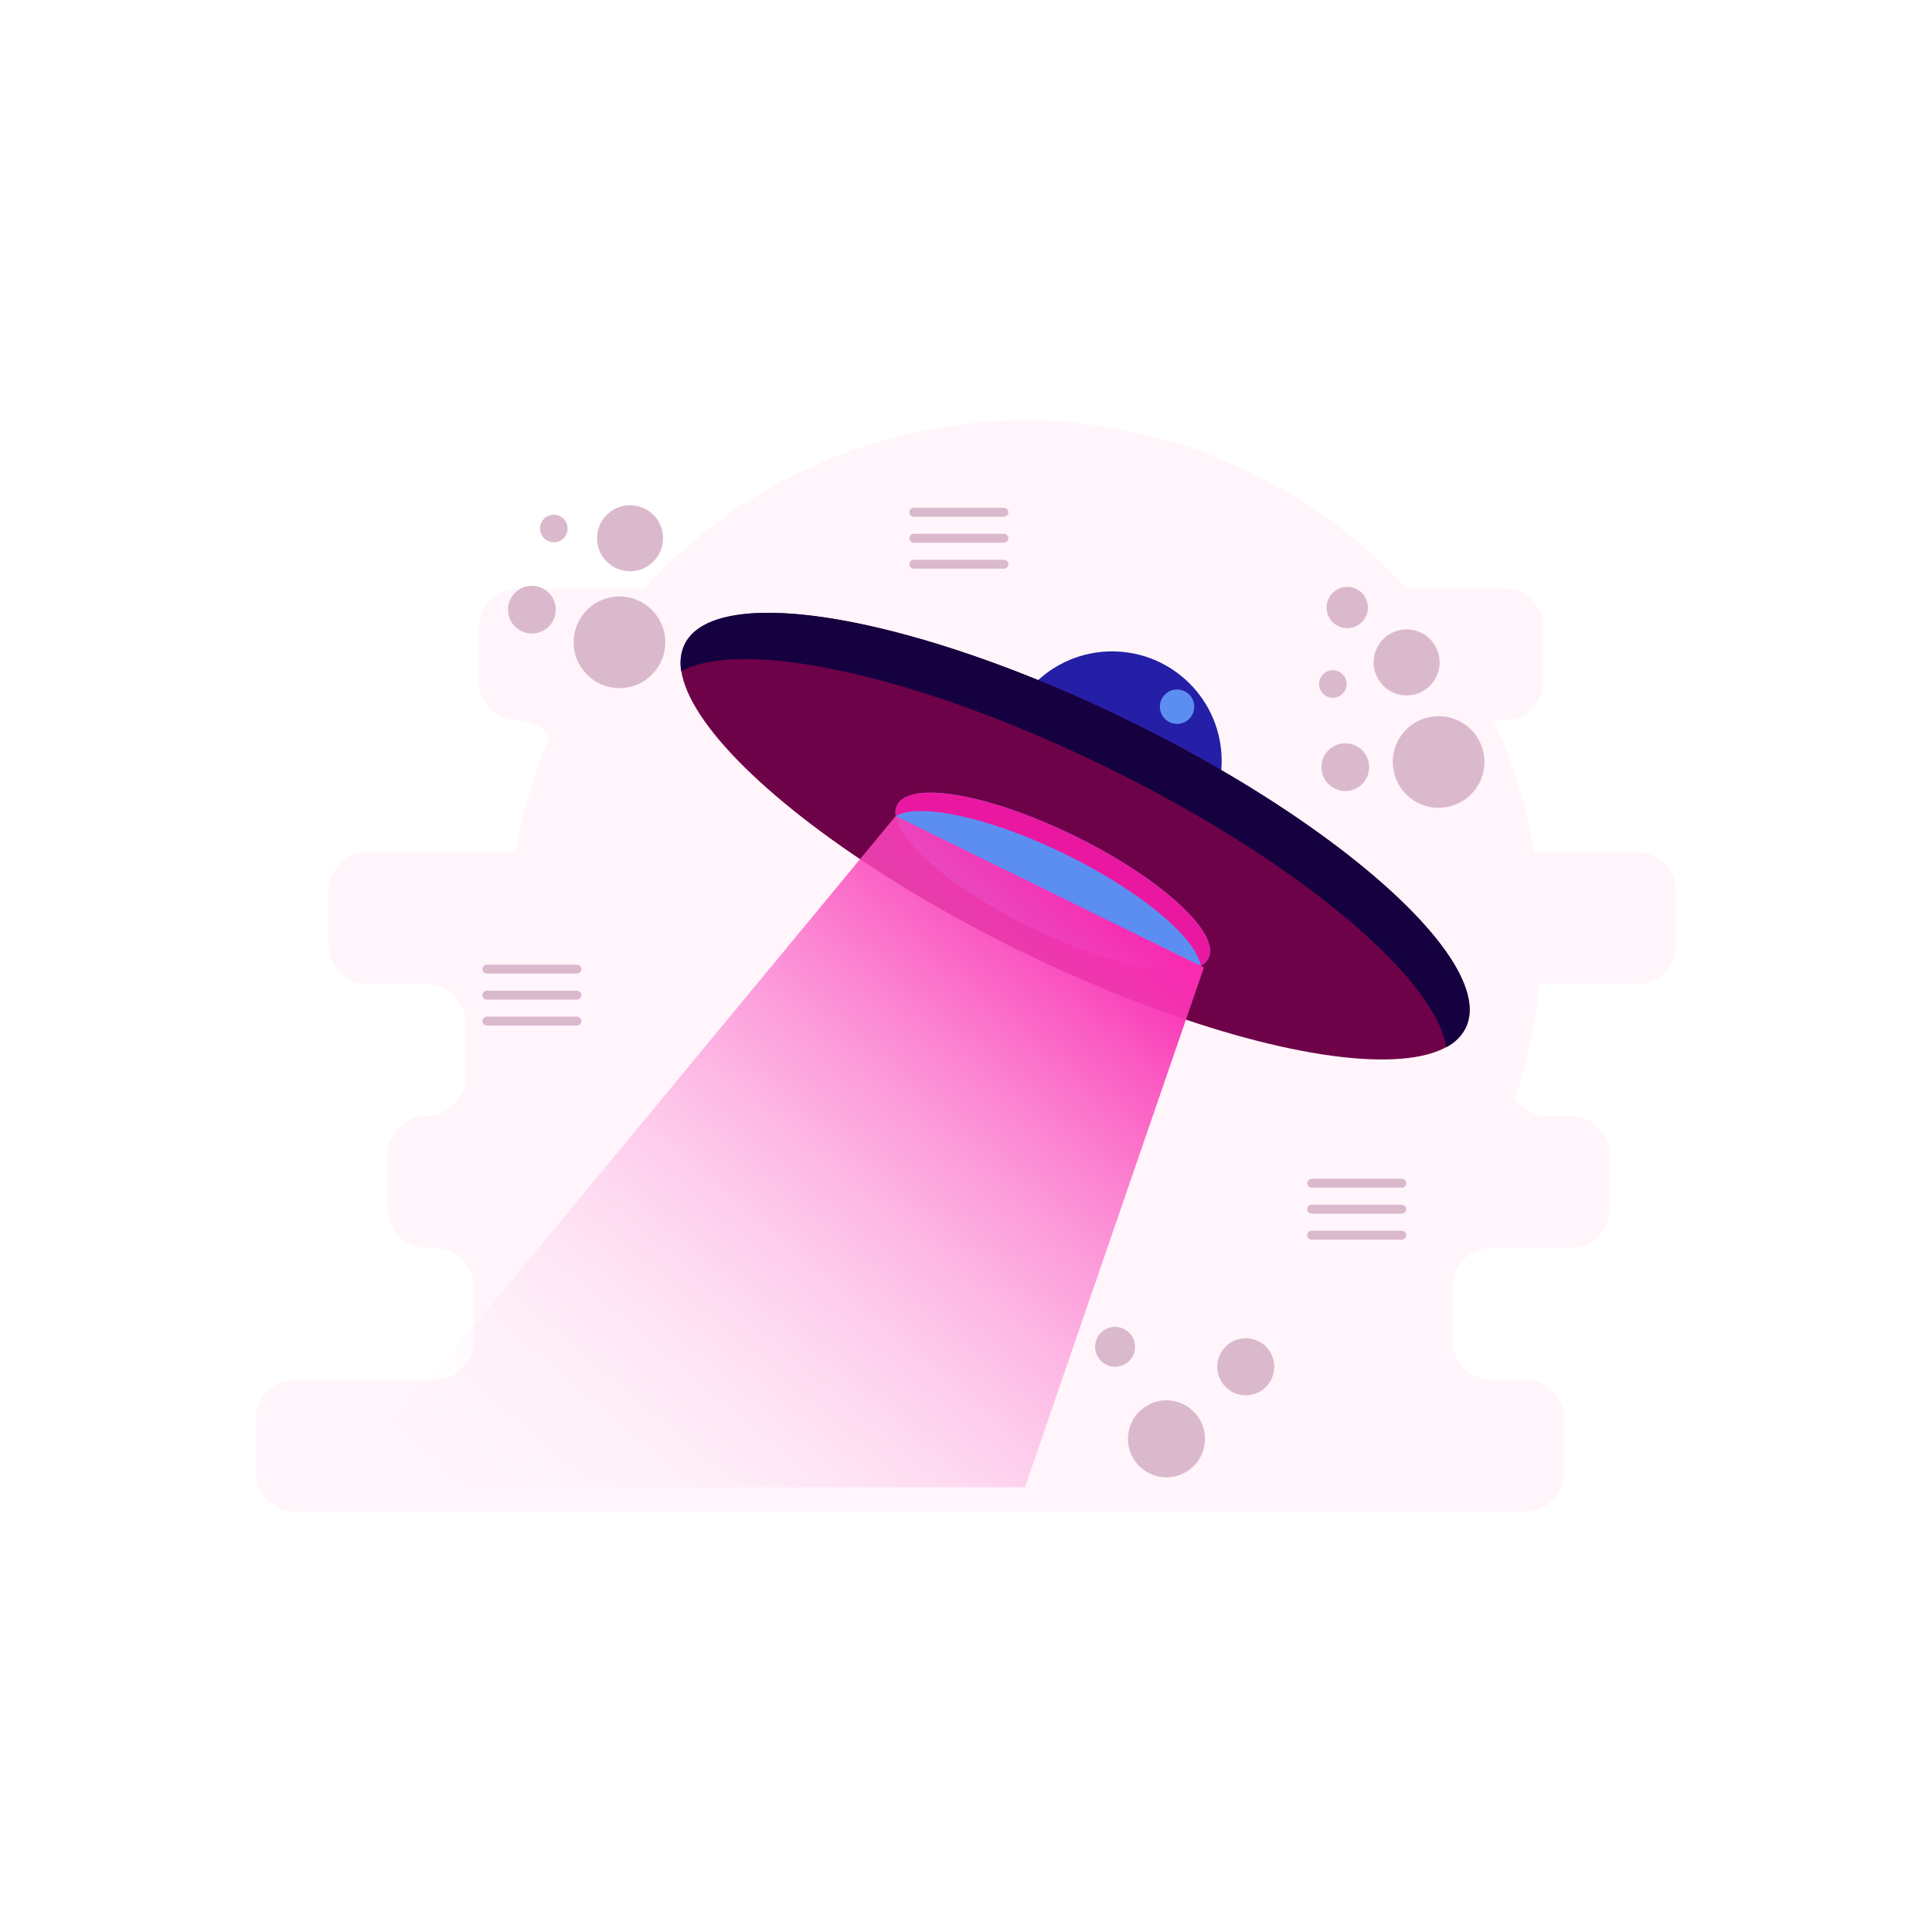 <svg id="SvgjsSvg1001" width="360" height="360" xmlns="http://www.w3.org/2000/svg" version="1.1" xmlns:xlink="http://www.w3.org/1999/xlink" xmlns:svgjs="http://svgjs.com/svgjs"><defs id="SvgjsDefs1002"></defs><g id="SvgjsG1008"><svg xmlns="http://www.w3.org/2000/svg" data-name="Layer 1" viewBox="0 0 650 512" width="360" height="360"><defs><linearGradient id="a" x1="385.269" x2="197.929" y1="244.818" y2="466.678" gradientUnits="userSpaceOnUse"><stop offset="0" stop-color="#f92bb1" class="stopColorf9ae2b svgShape"></stop><stop offset="1" stop-color="#fff5fb" stop-opacity="0" class="stopColorfff svgShape"></stop></linearGradient></defs><circle cx="344.862" cy="246.113" r="173.618" fill="#fff5fb" class="colordbe8ec svgShape"></circle><path fill="#fff5fb" d="M563.904,249.025V230.834a13.079,13.079,0,0,0-13.079-13.079h-46.166a13.079,13.079,0,0,1-13.079-13.079V186.484a13.079,13.079,0,0,1,13.079-13.079h1.458a13.079,13.079,0,0,0,13.079-13.079V142.134a13.079,13.079,0,0,0-13.079-13.079H174.209a13.079,13.079,0,0,0-13.079,13.079v18.191a13.079,13.079,0,0,0,13.079,13.079h0a13.079,13.079,0,0,1,13.079,13.079v18.191a13.079,13.079,0,0,1-13.079,13.079H123.63a13.079,13.079,0,0,0-13.079,13.079V249.025a13.079,13.079,0,0,0,13.079,13.079h19.847a13.079,13.079,0,0,1,13.079,13.079v18.191a13.079,13.079,0,0,1-13.079,13.079h-.048A13.079,13.079,0,0,0,130.349,319.534V337.725a13.079,13.079,0,0,0,13.079,13.079h2.871A13.079,13.079,0,0,1,159.379,363.884v18.191a13.079,13.079,0,0,1-13.079,13.079H99.175a13.079,13.079,0,0,0-13.079,13.079v18.191A13.079,13.079,0,0,0,99.175,439.505h413.963a13.079,13.079,0,0,0,13.079-13.079V408.234a13.079,13.079,0,0,0-13.079-13.079H501.798a13.079,13.079,0,0,1-13.079-13.079V363.884a13.079,13.079,0,0,1,13.079-13.079h26.74A13.079,13.079,0,0,0,541.617,337.725V319.534a13.079,13.079,0,0,0-13.079-13.079H520.426a13.079,13.079,0,0,1-13.079-13.079V275.184A13.079,13.079,0,0,1,520.426,262.104H550.825A13.079,13.079,0,0,0,563.904,249.025Z" class="colordbe8ec svgShape"></path><line x1="163.784" x2="194.105" y1="257.056" y2="257.056" fill="none" stroke="#dbb9cd" stroke-linecap="round" stroke-miterlimit="10" stroke-width="3" class="colorStrokeb9d4db svgStroke"></line><line x1="163.784" x2="194.105" y1="265.796" y2="265.796" fill="none" stroke="#dbb9cd" stroke-linecap="round" stroke-miterlimit="10" stroke-width="3" class="colorStrokeb9d4db svgStroke"></line><line x1="163.784" x2="194.105" y1="274.535" y2="274.535" fill="none" stroke="#dbb9cd" stroke-linecap="round" stroke-miterlimit="10" stroke-width="3" class="colorStrokeb9d4db svgStroke"></line><line x1="441.29" x2="471.61" y1="329.084" y2="329.084" fill="none" stroke="#dbb9cd" stroke-linecap="round" stroke-miterlimit="10" stroke-width="3" class="colorStrokeb9d4db svgStroke"></line><line x1="441.29" x2="471.61" y1="337.823" y2="337.823" fill="none" stroke="#dbb9cd" stroke-linecap="round" stroke-miterlimit="10" stroke-width="3" class="colorStrokeb9d4db svgStroke"></line><line x1="441.29" x2="471.61" y1="346.562" y2="346.562" fill="none" stroke="#dbb9cd" stroke-linecap="round" stroke-miterlimit="10" stroke-width="3" class="colorStrokeb9d4db svgStroke"></line><line x1="307.44" x2="337.76" y1="103.344" y2="103.344" fill="none" stroke="#dbb9cd" stroke-linecap="round" stroke-miterlimit="10" stroke-width="3" class="colorStrokeb9d4db svgStroke"></line><line x1="307.44" x2="337.76" y1="112.083" y2="112.083" fill="none" stroke="#dbb9cd" stroke-linecap="round" stroke-miterlimit="10" stroke-width="3" class="colorStrokeb9d4db svgStroke"></line><line x1="307.44" x2="337.76" y1="120.823" y2="120.823" fill="none" stroke="#dbb9cd" stroke-linecap="round" stroke-miterlimit="10" stroke-width="3" class="colorStrokeb9d4db svgStroke"></line><circle cx="392.443" cy="415.084" r="12.96" fill="#dbb9cd" class="colorb9d4db svgShape"></circle><circle cx="375.163" cy="384.124" r="6.72" fill="#dbb9cd" class="colorb9d4db svgShape"></circle><circle cx="419.121" cy="390.844" r="9.6" fill="#dbb9cd" class="colorb9d4db svgShape"></circle><circle cx="208.41" cy="147.091" r="15.42" fill="#dbb9cd" class="colorb9d4db svgShape"></circle><circle cx="178.945" cy="136.108" r="8.032" fill="#dbb9cd" class="colorb9d4db svgShape"></circle><circle cx="186.322" cy="108.805" r="4.633" fill="#dbb9cd" class="colorb9d4db svgShape"></circle><circle cx="211.97" cy="112.083" r="11.107" fill="#dbb9cd" class="colorb9d4db svgShape"></circle><circle cx="484.002" cy="187.359" r="15.42" fill="#dbb9cd" class="colorb9d4db svgShape"></circle><circle cx="452.605" cy="189.097" r="8.032" fill="#dbb9cd" class="colorb9d4db svgShape"></circle><circle cx="453.264" cy="135.399" r="6.952" fill="#dbb9cd" class="colorb9d4db svgShape"></circle><circle cx="448.429" cy="161.125" r="4.633" fill="#dbb9cd" class="colorb9d4db svgShape"></circle><circle cx="473.242" cy="153.856" r="11.107" fill="#dbb9cd" class="colorb9d4db svgShape"></circle><circle cx="374.151" cy="187.015" r="36.865" fill="#241fa6" class="colord62828 svgShape"></circle><circle cx="396.007" cy="168.761" r="5.783" fill="#5c8ef2" class="colorf9ae2b svgShape"></circle><ellipse cx="361.718" cy="212.316" fill="#6e0248" rx="42.828" ry="146.375" transform="rotate(-63.832 361.718 212.316)" class="color409cb5 svgShape"></ellipse><path fill="#150140" d="M372.955,189.448c63.439,31.172,109.909,70.34,113.612,93.881a14.992,14.992,0,0,0,6.523-6.46c10.431-21.229-39.93-67.34-112.485-102.991s-139.828-47.343-150.259-26.114a14.996,14.996,0,0,0-1.128,9.111C250.117,145.421,309.516,158.275,372.955,189.448Z" class="color3086a3 svgShape"></path><ellipse cx="354.187" cy="227.643" fill="#5c8ef2" rx="17.077" ry="58.364" transform="rotate(-63.832 354.187 227.643)" class="colorf9ae2b svgShape"></ellipse><path fill="#ea18a1" d="M358.668,218.524c25.295,12.429,43.824,28.047,45.301,37.433a5.978,5.978,0,0,0,2.601-2.576c4.159-8.465-15.921-26.85-44.851-41.066s-55.754-18.877-59.913-10.413a5.979,5.979,0,0,0-.45,3.633C309.688,200.97,333.373,206.095,358.668,218.524Z" class="colorea9918 svgShape"></path><polygon fill="url(#a)" points="344.814 431.385 114.668 431.385 301.355 205.536 405.044 256.486 344.814 431.385"></polygon></svg></g></svg>